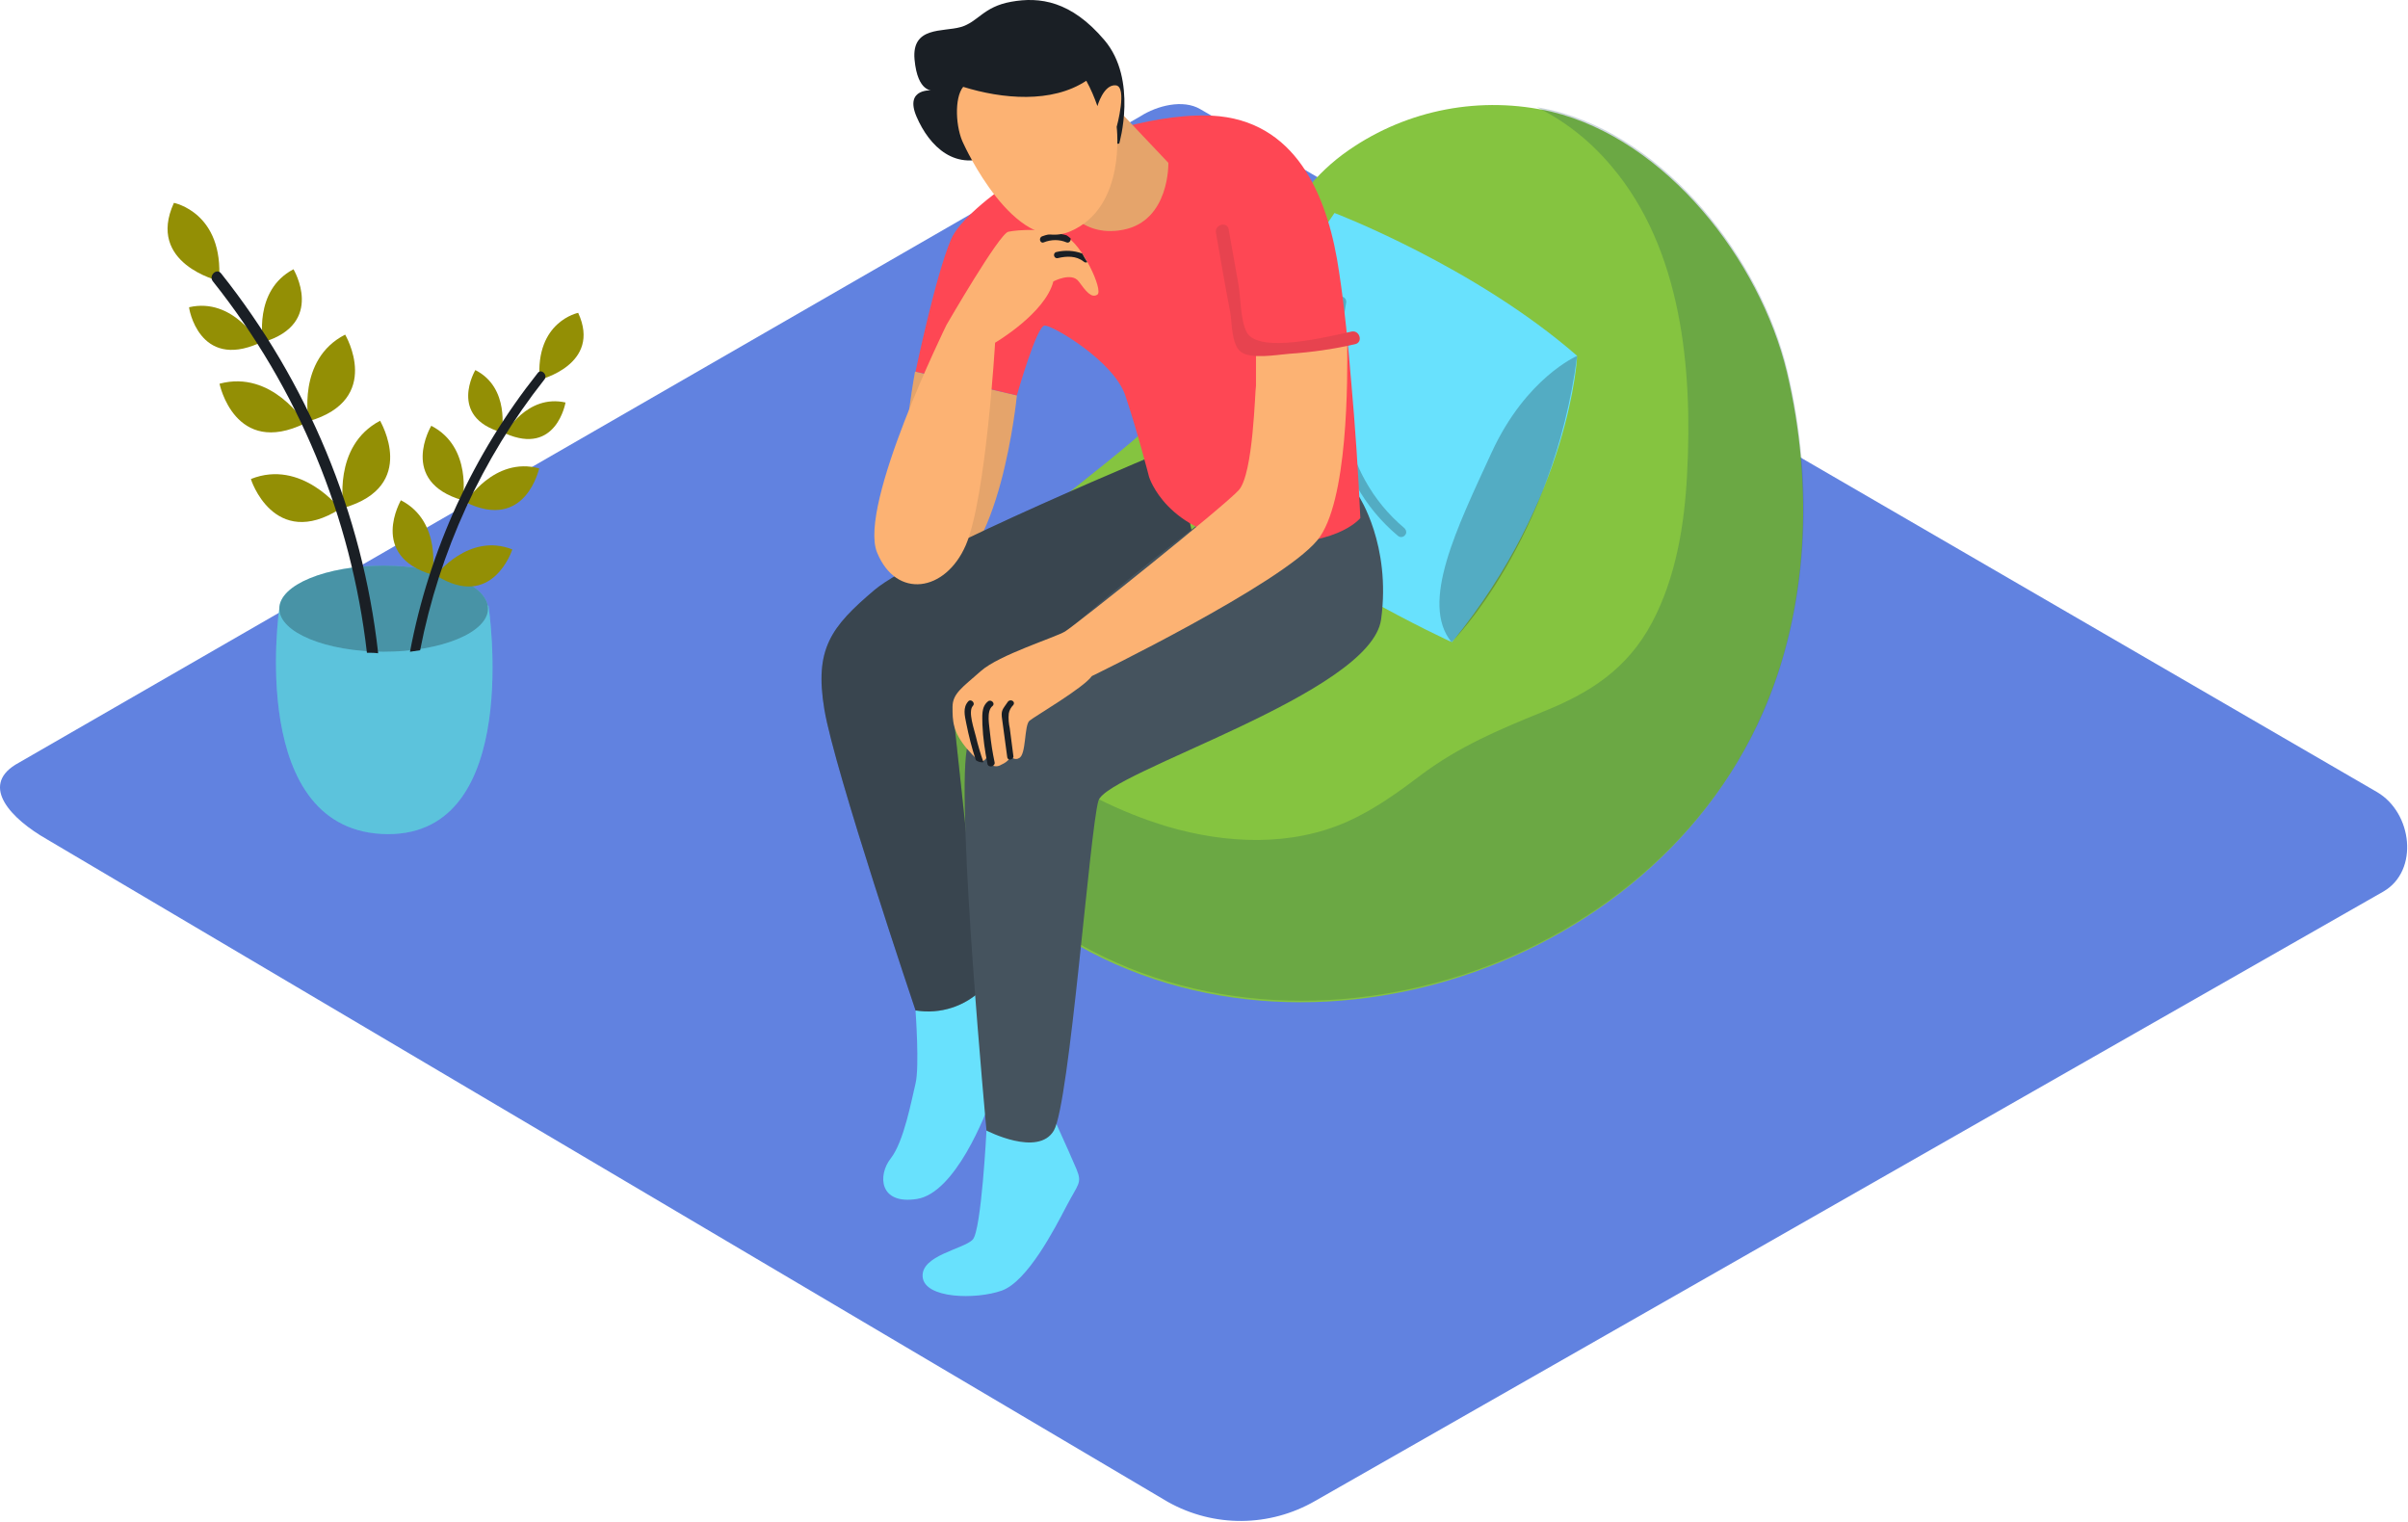 <svg width="212" height="134" viewBox="0 0 212 134" fill="none" xmlns="http://www.w3.org/2000/svg">
<path d="M102.816 132.213L4.116 73.876C0.994 72.092 -1.726 69.238 1.351 67.32L100.408 10.232C101.88 9.295 104.154 8.716 105.671 9.608L209.276 69.728C212.398 71.557 212.978 76.641 209.856 78.47L115.795 132.124C111.781 134.443 106.875 134.488 102.816 132.213Z" fill="#6182E0"/>
<path d="M89.526 34.807C89.526 34.807 88.054 49.926 82.524 50.952C76.993 51.978 80.561 32.711 80.561 32.711" fill="#FCB273"/>
<path opacity="0.1" d="M89.526 34.807C89.526 34.807 88.054 49.926 82.524 50.952C76.993 51.978 80.561 32.711 80.561 32.711" fill="#1A1F25"/>
<path d="M80.605 88.998C80.605 88.998 80.962 93.904 80.605 95.376C80.249 96.847 79.579 100.505 78.42 101.977C77.26 103.448 77.394 106.08 80.739 105.545C84.084 105.009 86.76 98.23 87.385 96.401C88.009 94.573 85.779 86.277 85.779 86.277" fill="#68E1FD"/>
<path d="M157.317 32.756C154.954 22.899 146.703 12.284 136.578 9.831C130.424 8.404 123.957 9.608 118.738 13.221C112.673 17.413 111.335 23.836 107.811 29.812C101.344 40.873 85.11 46.448 81.23 58.624C78.598 66.785 83.683 74.724 89.838 79.764C110.666 96.667 144.651 86.855 155.177 62.771C159.146 53.807 159.726 42.88 157.317 32.756Z" fill="#85C440"/>
<path opacity="0.2" d="M157.363 32.622C154.999 22.765 146.748 12.15 136.624 9.697C136.178 9.608 135.732 9.519 135.286 9.43C137.828 10.678 140.058 12.463 141.886 14.648C148.086 21.962 149.022 32.532 148.532 41.72C148.309 46.18 147.551 50.819 145.454 54.788C143.269 58.891 140.013 60.987 135.776 62.682C131.941 64.243 128.462 65.715 125.117 68.213C123.065 69.773 121.014 71.245 118.65 72.316C113.655 74.546 107.946 74.278 102.772 72.762C94.477 70.264 86.538 64.644 81.81 57.196C81.632 57.642 81.454 58.044 81.32 58.49C78.688 66.651 83.773 74.59 89.927 79.63C110.756 96.534 144.741 86.722 155.266 62.638C159.191 53.628 159.771 42.657 157.363 32.622Z" fill="#053855"/>
<path d="M103.352 39.355C103.352 39.355 80.829 48.677 76.993 51.933C73.157 55.188 71.686 57.106 72.578 62.458C73.47 67.81 80.606 88.951 80.606 88.951C82.791 89.308 84.976 88.594 86.537 87.033L83.862 62.235C83.862 62.235 101.345 56.259 106.384 53.717" fill="#45535E"/>
<path opacity="0.27" d="M103.352 39.355C103.352 39.355 80.829 48.677 76.993 51.933C73.157 55.188 71.686 57.106 72.578 62.458C73.47 67.81 80.606 88.951 80.606 88.951C82.791 89.308 84.976 88.594 86.537 87.033L83.862 62.235C83.862 62.235 101.345 56.259 106.384 53.717" fill="#1A1F25"/>
<path d="M86.85 99.523C86.85 99.523 86.404 108.265 85.646 109.112C84.888 109.96 81.052 110.495 81.231 112.413C81.409 114.331 85.914 114.42 88.188 113.617C90.463 112.814 92.871 108.131 93.897 106.169C94.923 104.206 95.28 104.162 94.789 102.958C94.298 101.753 91.667 96 91.667 96" fill="#68E1FD"/>
<path d="M108.124 44.083C108.124 44.083 107.276 33.245 117.49 18.75C117.49 18.75 129.799 23.433 138.853 31.327C138.853 31.327 138.318 43.726 127.837 56.526C127.792 56.571 113.52 49.836 108.124 44.083Z" fill="#68E1FD"/>
<path opacity="0.27" d="M138.854 31.328C138.854 31.328 134.349 33.246 131.316 39.847C128.283 46.447 124.983 53.093 127.793 56.527C127.793 56.572 136.713 47.607 138.854 31.328Z" fill="#1A1F25"/>
<path opacity="0.27" d="M123.645 46.495C117.803 41.589 117.223 33.694 118.516 26.648C118.561 26.38 118.382 26.157 118.159 26.112C117.892 26.068 117.669 26.246 117.624 26.469C116.286 33.873 116.955 42.035 123.065 47.163C123.244 47.342 123.556 47.297 123.69 47.119C123.868 46.941 123.824 46.673 123.645 46.495Z" fill="#1A1F25"/>
<path d="M106.251 45.601C106.251 45.601 86.002 60.587 85.11 65.984C84.218 71.38 86.85 99.523 86.85 99.523C86.85 99.523 91.399 101.887 92.781 99.523C94.164 97.159 95.948 73.03 96.706 70.488C97.465 67.946 120.701 61.078 121.593 54.521C122.485 47.965 119.631 43.684 119.631 43.684" fill="#45535E"/>
<path d="M95.234 12.376C94.654 12.242 85.11 17.817 83.728 21.073C82.345 24.328 80.606 32.713 80.606 32.713L89.525 34.809C89.525 34.809 91.265 28.655 91.978 28.655C92.692 28.655 98.044 31.777 99.07 34.809C100.096 37.842 101.166 41.99 101.166 41.99C101.166 41.99 102.682 46.985 110.131 47.699C117.579 48.412 119.764 45.603 119.764 45.603C119.586 41.589 119.318 37.619 118.961 33.605C118.694 30.394 118.382 27.138 117.891 23.927C116.999 17.772 114.457 10.993 107.365 10.235C101.969 9.7 95.234 12.376 95.234 12.376Z" fill="#FE4754"/>
<path d="M83.327 28.608C83.327 28.608 75.522 44.486 77.216 48.634C78.911 52.781 83.237 52.112 85.021 48.009C86.805 43.906 87.608 30.169 87.608 30.169C87.608 30.169 92.024 27.582 92.737 24.773C92.737 24.773 94.343 23.925 94.967 24.773C95.592 25.62 96.082 26.289 96.617 25.932C97.153 25.575 95.279 21.472 93.763 20.759C92.247 20.045 89.571 20.223 88.768 20.402C87.965 20.58 83.327 28.608 83.327 28.608Z" fill="#FCB273"/>
<path d="M95.279 22.319C94.566 22.051 93.763 22.007 93.005 22.185C92.648 22.274 92.782 22.81 93.139 22.72C93.897 22.542 94.744 22.497 95.413 23.033C95.502 23.122 95.636 23.122 95.725 23.077C95.592 22.854 95.413 22.587 95.279 22.319Z" fill="#1A1F25"/>
<path d="M93.897 20.713C93.183 20.49 92.469 20.535 91.756 20.802C91.399 20.936 91.577 21.471 91.889 21.337C92.558 21.07 93.272 21.07 93.897 21.337C94.119 21.427 94.298 21.204 94.253 20.981C94.164 20.892 94.03 20.802 93.897 20.713Z" fill="#1A1F25"/>
<path d="M110.577 30.394V33.962C110.488 34.274 110.354 41.722 109.06 43.149C107.767 44.576 94.654 55.057 93.763 55.593C92.871 56.128 87.965 57.644 86.359 59.071C84.753 60.499 83.861 61.034 83.861 62.238C83.861 63.442 83.861 64.423 85.155 65.94C86.448 67.456 86.626 67.01 86.894 66.653C86.894 67.099 87.251 67.456 87.697 67.456C87.831 67.456 88.009 67.412 88.143 67.322C88.856 67.01 88.946 66.653 88.946 66.475C89.035 66.743 89.347 66.876 89.615 66.787C89.659 66.787 89.659 66.743 89.704 66.743C90.373 66.475 90.15 63.844 90.641 63.442C91.131 63.041 95.413 60.543 96.126 59.517C96.126 59.517 112.762 51.445 115.973 47.565C118.694 44.264 118.649 33.382 118.605 29.992C115.973 30.795 113.208 30.929 110.577 30.394Z" fill="#FCB273"/>
<path d="M88.812 62.817C88.856 62.55 88.99 62.282 89.213 62.059C89.436 61.747 88.945 61.479 88.722 61.791C88.276 62.461 88.098 62.505 88.232 63.352C88.366 64.468 88.544 65.538 88.678 66.653C88.722 67.01 89.302 66.876 89.213 66.519C89.124 65.716 88.99 64.913 88.901 64.111C88.812 63.709 88.767 63.263 88.812 62.817Z" fill="#1A1F25"/>
<path d="M87.563 67.097C87.385 66.25 87.251 65.402 87.162 64.555C87.117 63.93 86.805 62.592 87.385 62.146C87.652 61.923 87.251 61.522 86.983 61.745C86.359 62.236 86.493 63.083 86.493 63.797C86.537 64.956 86.716 66.116 86.939 67.275C87.072 67.632 87.652 67.454 87.563 67.097Z" fill="#1A1F25"/>
<path d="M86.582 67.097C86.315 66.338 86.092 65.58 85.913 64.822C85.779 64.242 85.2 62.636 85.646 62.146C85.913 61.878 85.467 61.477 85.244 61.745C84.754 62.28 84.932 62.993 85.066 63.662C85.289 64.777 85.556 65.848 85.913 66.918C86.092 67.052 86.359 67.141 86.582 67.097Z" fill="#1A1F25"/>
<path d="M119.006 29.187C117.088 29.588 110.889 31.194 109.774 29.276C109.194 28.205 109.239 26.154 109.016 24.95L108.168 20.177C108.034 19.464 106.919 19.776 107.053 20.49C107.455 22.809 107.856 25.128 108.302 27.447C108.48 28.384 108.391 30.302 109.239 30.971C110.131 31.64 112.361 31.238 113.431 31.149C115.393 31.015 117.356 30.748 119.274 30.302C120.032 30.168 119.72 29.053 119.006 29.187Z" fill="#FE4754"/>
<path opacity="0.1" d="M119.006 29.187C117.088 29.588 110.889 31.194 109.774 29.276C109.194 28.205 109.239 26.154 109.016 24.95L108.168 20.177C108.034 19.464 106.919 19.776 107.053 20.49C107.455 22.809 107.856 25.128 108.302 27.447C108.48 28.384 108.391 30.302 109.239 30.971C110.131 31.64 112.361 31.238 113.431 31.149C115.393 31.015 117.356 30.748 119.274 30.302C120.032 30.168 119.72 29.053 119.006 29.187Z" fill="#1A1F25"/>
<path d="M98.178 9.387L102.861 14.337C102.861 14.337 102.995 19.422 98.892 20.224C94.788 21.027 93.228 17.37 93.228 17.37" fill="#FCB273"/>
<path opacity="0.1" d="M98.178 9.387L102.861 14.337C102.861 14.337 102.995 19.422 98.892 20.224C94.788 21.027 93.228 17.37 93.228 17.37" fill="#1A1F25"/>
<path d="M98.535 12.641C98.535 12.641 100.185 7.022 97.242 3.543C94.298 0.064 91.533 -0.293 89.035 0.153C86.537 0.599 86.136 1.937 84.575 2.383C83.014 2.829 80.249 2.294 80.516 5.238C80.784 8.181 82.122 7.958 82.122 7.958C82.122 7.958 79.58 7.691 80.695 10.277C81.81 12.864 84.129 15.228 87.519 13.578" fill="#1A1F25"/>
<path d="M98.312 11.168C98.312 11.168 99.293 7.6 98.223 7.511C97.153 7.422 96.617 9.339 96.617 9.339C96.35 8.581 96.037 7.823 95.636 7.109C92.603 9.116 88.233 8.715 84.798 7.645C83.996 8.626 84.129 11.302 84.843 12.684C84.843 12.684 89.303 22.496 94.254 20.356C99.204 18.215 98.312 11.168 98.312 11.168Z" fill="#FCB273"/>
<path d="M24.589 53.582C24.589 53.582 21.69 73.34 34.133 73.429C46.086 73.474 43.009 53.359 43.009 53.359C43.009 53.359 34.312 45.777 24.589 53.582Z" fill="#68E1FD"/>
<path opacity="0.15" d="M24.589 53.582C24.589 53.582 21.69 73.34 34.133 73.429C46.086 73.474 43.009 53.359 43.009 53.359C43.009 53.359 34.312 45.777 24.589 53.582Z" fill="#1A1F25"/>
<path d="M33.776 57.375C38.851 57.375 42.964 55.678 42.964 53.584C42.964 51.49 38.851 49.793 33.776 49.793C28.702 49.793 24.589 51.49 24.589 53.584C24.589 55.678 28.702 57.375 33.776 57.375Z" fill="#68E1FD"/>
<path opacity="0.4" d="M33.776 57.375C38.851 57.375 42.964 55.678 42.964 53.584C42.964 51.49 38.851 49.793 33.776 49.793C28.702 49.793 24.589 51.49 24.589 53.584C24.589 55.678 28.702 57.375 33.776 57.375Z" fill="#1A1F25"/>
<path d="M19.281 24.728C19.281 24.728 12.858 23.211 15.311 17.859C15.311 17.859 19.727 18.707 19.281 24.728Z" fill="#938F05"/>
<path d="M23.162 30.125C23.162 30.125 22.27 25.576 25.838 23.703C25.838 23.703 28.692 28.475 23.162 30.125Z" fill="#938F05"/>
<path d="M27.176 37.084C27.176 37.084 26.105 31.642 30.387 29.457C30.387 29.457 33.776 35.166 27.176 37.084Z" fill="#938F05"/>
<path d="M30.253 44.71C30.253 44.71 29.227 39.269 33.464 37.039C33.464 37.084 36.898 42.792 30.253 44.71Z" fill="#938F05"/>
<path d="M22.805 30.213C22.805 30.213 20.53 26.154 16.65 27.046C16.605 27.046 17.497 32.577 22.805 30.213Z" fill="#938F05"/>
<path d="M26.864 37.259C26.864 37.259 23.965 32.532 19.326 33.78C19.326 33.78 20.664 40.292 26.864 37.259Z" fill="#938F05"/>
<path d="M29.94 44.798C29.94 44.798 26.551 40.383 22.091 42.167C22.046 42.122 24.098 48.5 29.94 44.798Z" fill="#938F05"/>
<path d="M32.304 57.465H32.393C32.705 57.465 32.973 57.465 33.285 57.509C33.285 57.465 33.285 57.465 33.285 57.42C31.903 45.2 27.086 33.648 19.459 24.059C19.058 23.569 18.344 24.282 18.746 24.773C26.238 34.184 30.921 45.467 32.304 57.465C32.304 57.42 32.304 57.42 32.304 57.465Z" fill="#1A1F25"/>
<path d="M47.513 33.426C47.513 33.426 52.999 32.088 50.903 27.539C50.903 27.539 47.112 28.297 47.513 33.426Z" fill="#938F05"/>
<path d="M44.168 38.064C44.168 38.064 44.926 34.139 41.849 32.578C41.849 32.578 39.396 36.681 44.168 38.064Z" fill="#938F05"/>
<path d="M40.734 44.041C40.734 44.041 41.626 39.358 37.969 37.484C37.969 37.484 35.025 42.39 40.734 44.041Z" fill="#938F05"/>
<path d="M38.058 50.596C38.058 50.596 38.95 45.913 35.293 44.039C35.337 43.995 32.394 48.901 38.058 50.596Z" fill="#938F05"/>
<path d="M44.48 38.153C44.48 38.153 46.398 34.674 49.788 35.432C49.788 35.432 48.985 40.16 44.48 38.153Z" fill="#938F05"/>
<path d="M41.001 44.219C41.001 44.219 43.499 40.16 47.468 41.231C47.468 41.186 46.308 46.806 41.001 44.219Z" fill="#938F05"/>
<path d="M38.37 50.641C38.37 50.641 41.269 46.849 45.105 48.366C45.105 48.366 43.365 53.807 38.37 50.641Z" fill="#938F05"/>
<path d="M47.335 32.846C41.671 39.981 37.791 48.411 36.096 57.376C36.408 57.331 36.675 57.286 36.988 57.242C38.682 48.545 42.429 40.383 47.915 33.425C48.272 33.024 47.647 32.4 47.335 32.846Z" fill="#1A1F25"/>
</svg>
